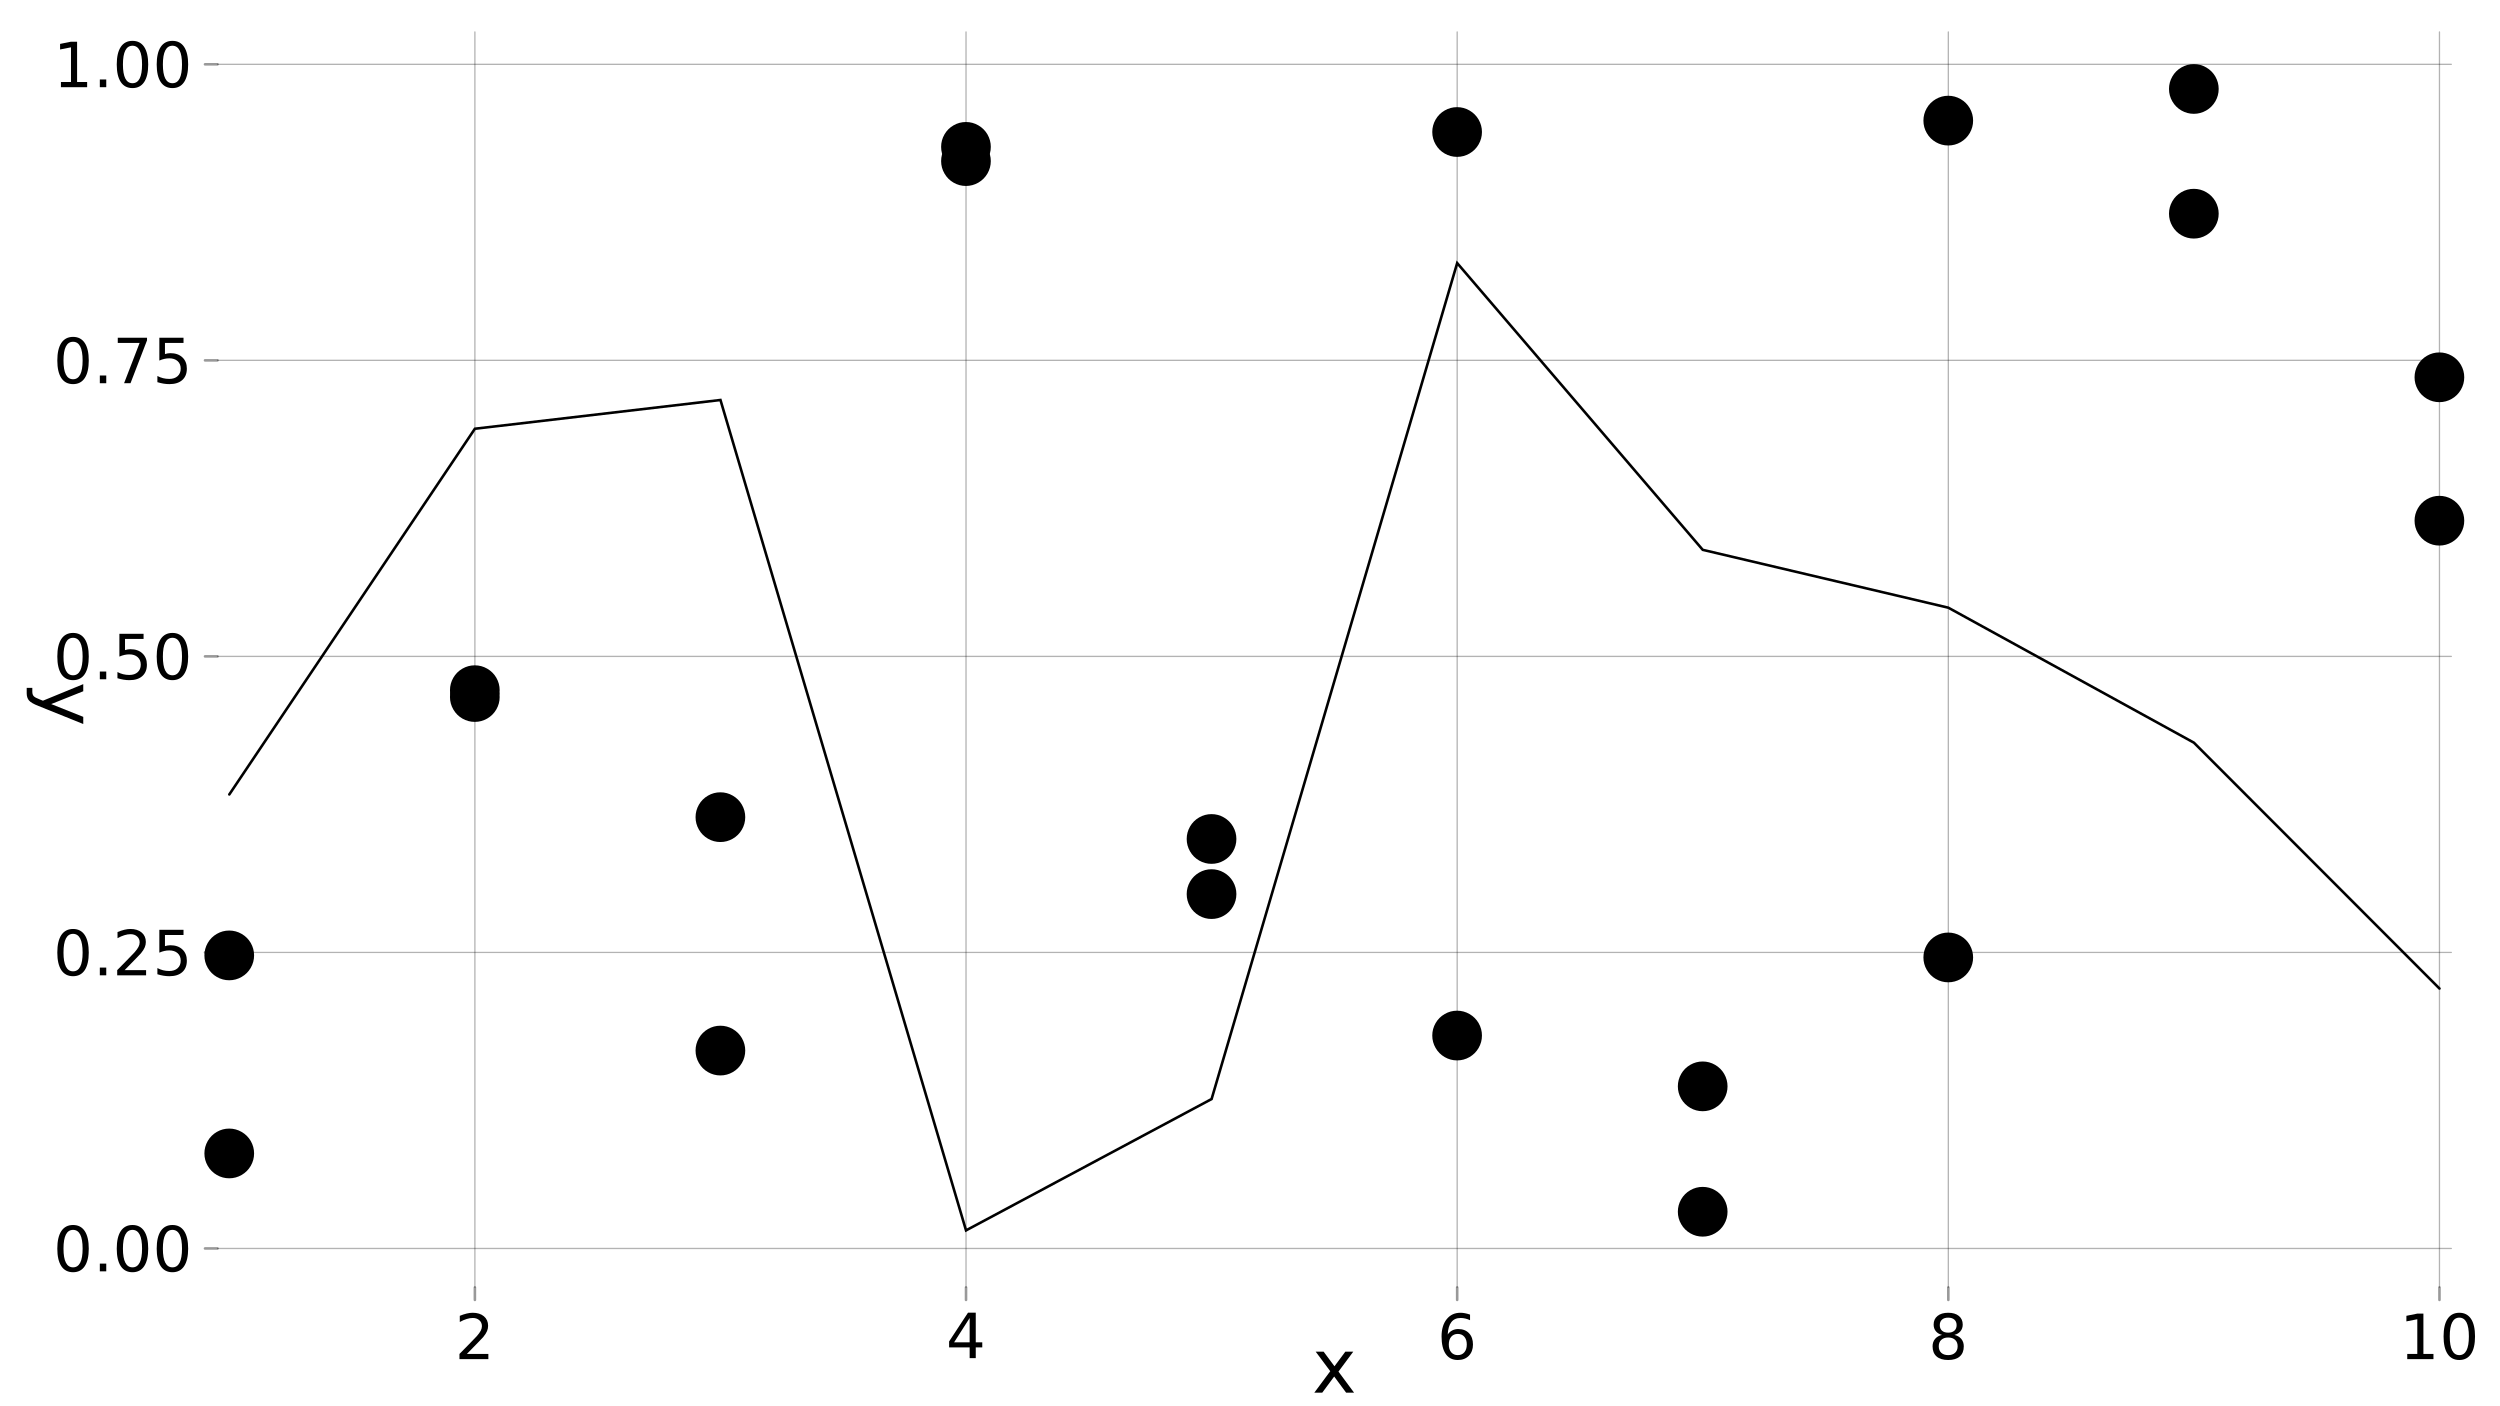 <?xml version="1.0" encoding="UTF-8"?>
<svg xmlns="http://www.w3.org/2000/svg" xmlns:xlink="http://www.w3.org/1999/xlink" width="960pt" height="540pt" viewBox="0 0 960 540" version="1.1">
<defs>
<g>
<symbol overflow="visible" id="glyph0-0">
<path style="stroke:none;" d="M 1.188 4.234 L 1.188 -16.906 L 13.172 -16.906 L 13.172 4.234 Z M 2.547 2.906 L 11.844 2.906 L 11.844 -15.547 L 2.547 -15.547 Z M 2.547 2.906 "/>
</symbol>
<symbol overflow="visible" id="glyph0-1">
<path style="stroke:none;" d="M 4.594 -1.984 L 12.844 -1.984 L 12.844 0 L 1.75 0 L 1.75 -1.984 C 2.645 -2.91 3.867 -4.156 5.422 -5.719 C 6.973 -7.289 7.945 -8.301 8.344 -8.75 C 9.102 -9.602 9.629 -10.32 9.922 -10.906 C 10.223 -11.5 10.375 -12.082 10.375 -12.656 C 10.375 -13.582 10.047 -14.336 9.391 -14.922 C 8.742 -15.504 7.898 -15.797 6.859 -15.797 C 6.117 -15.797 5.336 -15.664 4.516 -15.406 C 3.691 -15.156 2.812 -14.77 1.875 -14.25 L 1.875 -16.625 C 2.82 -17.008 3.707 -17.301 4.531 -17.5 C 5.363 -17.695 6.125 -17.797 6.812 -17.797 C 8.625 -17.797 10.066 -17.344 11.141 -16.438 C 12.211 -15.531 12.75 -14.316 12.75 -12.797 C 12.75 -12.086 12.613 -11.41 12.344 -10.766 C 12.082 -10.117 11.598 -9.359 10.891 -8.484 C 10.691 -8.254 10.066 -7.598 9.016 -6.516 C 7.973 -5.441 6.5 -3.93 4.594 -1.984 Z M 4.594 -1.984 "/>
</symbol>
<symbol overflow="visible" id="glyph0-2">
<path style="stroke:none;" d="M 9.062 -15.406 L 3.094 -6.078 L 9.062 -6.078 Z M 8.438 -17.469 L 11.406 -17.469 L 11.406 -6.078 L 13.906 -6.078 L 13.906 -4.125 L 11.406 -4.125 L 11.406 0 L 9.062 0 L 9.062 -4.125 L 1.172 -4.125 L 1.172 -6.406 Z M 8.438 -17.469 "/>
</symbol>
<symbol overflow="visible" id="glyph0-3">
<path style="stroke:none;" d="M 7.906 -9.672 C 6.844 -9.672 6 -9.305 5.375 -8.578 C 4.758 -7.859 4.453 -6.867 4.453 -5.609 C 4.453 -4.348 4.758 -3.352 5.375 -2.625 C 6 -1.895 6.844 -1.531 7.906 -1.531 C 8.969 -1.531 9.805 -1.895 10.422 -2.625 C 11.047 -3.352 11.359 -4.348 11.359 -5.609 C 11.359 -6.867 11.047 -7.859 10.422 -8.578 C 9.805 -9.305 8.969 -9.672 7.906 -9.672 Z M 12.609 -17.094 L 12.609 -14.938 C 12.016 -15.219 11.414 -15.43 10.812 -15.578 C 10.207 -15.723 9.609 -15.797 9.016 -15.797 C 7.453 -15.797 6.258 -15.27 5.438 -14.219 C 4.613 -13.164 4.145 -11.57 4.031 -9.438 C 4.488 -10.125 5.062 -10.645 5.75 -11 C 6.445 -11.363 7.211 -11.547 8.047 -11.547 C 9.805 -11.547 11.191 -11.016 12.203 -9.953 C 13.223 -8.891 13.734 -7.441 13.734 -5.609 C 13.734 -3.816 13.203 -2.375 12.141 -1.281 C 11.086 -0.195 9.676 0.344 7.906 0.344 C 5.883 0.344 4.336 -0.43 3.266 -1.984 C 2.203 -3.535 1.672 -5.781 1.672 -8.719 C 1.672 -11.477 2.328 -13.68 3.641 -15.328 C 4.953 -16.973 6.711 -17.797 8.922 -17.797 C 9.516 -17.797 10.113 -17.734 10.719 -17.609 C 11.32 -17.492 11.953 -17.32 12.609 -17.094 Z M 12.609 -17.094 "/>
</symbol>
<symbol overflow="visible" id="glyph0-4">
<path style="stroke:none;" d="M 7.625 -8.297 C 6.5 -8.297 5.613 -7.992 4.969 -7.391 C 4.32 -6.797 4 -5.973 4 -4.922 C 4 -3.859 4.32 -3.023 4.969 -2.422 C 5.613 -1.828 6.5 -1.531 7.625 -1.531 C 8.738 -1.531 9.617 -1.832 10.266 -2.438 C 10.922 -3.039 11.25 -3.867 11.25 -4.922 C 11.25 -5.973 10.926 -6.797 10.281 -7.391 C 9.633 -7.992 8.75 -8.297 7.625 -8.297 Z M 5.25 -9.297 C 4.238 -9.547 3.445 -10.02 2.875 -10.719 C 2.312 -11.414 2.031 -12.266 2.031 -13.266 C 2.031 -14.66 2.523 -15.766 3.516 -16.578 C 4.516 -17.391 5.883 -17.797 7.625 -17.797 C 9.363 -17.797 10.727 -17.391 11.719 -16.578 C 12.707 -15.766 13.203 -14.66 13.203 -13.266 C 13.203 -12.266 12.914 -11.414 12.344 -10.719 C 11.781 -10.02 11 -9.547 10 -9.297 C 11.133 -9.035 12.02 -8.52 12.656 -7.75 C 13.289 -6.977 13.609 -6.035 13.609 -4.922 C 13.609 -3.223 13.094 -1.922 12.062 -1.016 C 11.031 -0.109 9.551 0.344 7.625 0.344 C 5.695 0.344 4.211 -0.109 3.172 -1.016 C 2.141 -1.922 1.625 -3.223 1.625 -4.922 C 1.625 -6.035 1.941 -6.977 2.578 -7.75 C 3.223 -8.52 4.113 -9.035 5.25 -9.297 Z M 4.391 -13.031 C 4.391 -12.133 4.672 -11.43 5.234 -10.922 C 5.797 -10.41 6.594 -10.156 7.625 -10.156 C 8.633 -10.156 9.426 -10.41 10 -10.922 C 10.57 -11.43 10.859 -12.133 10.859 -13.031 C 10.859 -13.938 10.57 -14.645 10 -15.156 C 9.426 -15.664 8.633 -15.922 7.625 -15.922 C 6.594 -15.922 5.797 -15.664 5.234 -15.156 C 4.672 -14.645 4.391 -13.938 4.391 -13.031 Z M 4.391 -13.031 "/>
</symbol>
<symbol overflow="visible" id="glyph0-5">
<path style="stroke:none;" d="M 2.969 -1.984 L 6.828 -1.984 L 6.828 -15.312 L 2.641 -14.484 L 2.641 -16.625 L 6.812 -17.469 L 9.172 -17.469 L 9.172 -1.984 L 13.031 -1.984 L 13.031 0 L 2.969 0 Z M 2.969 -1.984 "/>
</symbol>
<symbol overflow="visible" id="glyph0-6">
<path style="stroke:none;" d="M 7.625 -15.922 C 6.406 -15.922 5.488 -15.32 4.875 -14.125 C 4.258 -12.926 3.953 -11.125 3.953 -8.719 C 3.953 -6.32 4.258 -4.523 4.875 -3.328 C 5.488 -2.129 6.406 -1.531 7.625 -1.531 C 8.844 -1.531 9.758 -2.129 10.375 -3.328 C 10.988 -4.523 11.297 -6.32 11.297 -8.719 C 11.297 -11.125 10.988 -12.926 10.375 -14.125 C 9.758 -15.32 8.844 -15.922 7.625 -15.922 Z M 7.625 -17.797 C 9.582 -17.797 11.078 -17.02 12.109 -15.469 C 13.141 -13.914 13.656 -11.664 13.656 -8.719 C 13.656 -5.781 13.141 -3.535 12.109 -1.984 C 11.078 -0.43 9.582 0.344 7.625 0.344 C 5.664 0.344 4.164 -0.43 3.125 -1.984 C 2.094 -3.535 1.578 -5.781 1.578 -8.719 C 1.578 -11.664 2.094 -13.914 3.125 -15.469 C 4.164 -17.02 5.664 -17.797 7.625 -17.797 Z M 7.625 -17.797 "/>
</symbol>
<symbol overflow="visible" id="glyph0-7">
<path style="stroke:none;" d="M 2.562 -2.969 L 5.031 -2.969 L 5.031 0 L 2.562 0 Z M 2.562 -2.969 "/>
</symbol>
<symbol overflow="visible" id="glyph0-8">
<path style="stroke:none;" d="M 2.594 -17.469 L 11.875 -17.469 L 11.875 -15.484 L 4.75 -15.484 L 4.75 -11.203 C 5.094 -11.316 5.438 -11.398 5.781 -11.453 C 6.125 -11.516 6.469 -11.547 6.812 -11.547 C 8.758 -11.547 10.301 -11.008 11.438 -9.938 C 12.582 -8.875 13.156 -7.43 13.156 -5.609 C 13.156 -3.723 12.566 -2.258 11.391 -1.219 C 10.223 -0.176 8.578 0.344 6.453 0.344 C 5.711 0.344 4.961 0.281 4.203 0.156 C 3.441 0.031 2.656 -0.156 1.844 -0.406 L 1.844 -2.781 C 2.551 -2.406 3.281 -2.125 4.031 -1.938 C 4.781 -1.75 5.57 -1.656 6.406 -1.656 C 7.75 -1.656 8.816 -2.008 9.609 -2.719 C 10.398 -3.426 10.797 -4.391 10.797 -5.609 C 10.797 -6.828 10.398 -7.789 9.609 -8.5 C 8.816 -9.207 7.75 -9.562 6.406 -9.562 C 5.77 -9.562 5.133 -9.488 4.5 -9.344 C 3.875 -9.207 3.238 -8.992 2.594 -8.703 Z M 2.594 -17.469 "/>
</symbol>
<symbol overflow="visible" id="glyph0-9">
<path style="stroke:none;" d="M 1.969 -17.469 L 13.203 -17.469 L 13.203 -16.469 L 6.859 0 L 4.391 0 L 10.359 -15.484 L 1.969 -15.484 Z M 1.969 -17.469 "/>
</symbol>
<symbol overflow="visible" id="glyph1-0">
<path style="stroke:none;" d="M 1.438 5.078 L 1.438 -20.281 L 15.812 -20.281 L 15.812 5.078 Z M 3.047 3.484 L 14.219 3.484 L 14.219 -18.672 L 3.047 -18.672 Z M 3.047 3.484 "/>
</symbol>
<symbol overflow="visible" id="glyph1-1">
<path style="stroke:none;" d="M 15.781 -15.734 L 10.094 -8.078 L 16.078 0 L 13.031 0 L 8.453 -6.188 L 3.875 0 L 0.828 0 L 6.938 -8.234 L 1.344 -15.734 L 4.391 -15.734 L 8.562 -10.125 L 12.734 -15.734 Z M 15.781 -15.734 "/>
</symbol>
<symbol overflow="visible" id="glyph2-0">
<path style="stroke:none;" d="M -5.078 1.438 L 20.281 1.438 L 20.281 15.812 L -5.078 15.812 Z M -3.484 3.047 L -3.484 14.219 L 18.672 14.219 L 18.672 3.047 Z M -3.484 3.047 "/>
</symbol>
<symbol overflow="visible" id="glyph2-1">
<path style="stroke:none;" d="M -1.453 9.25 C -3.328 8.52 -4.551 7.805 -5.125 7.109 C -5.695 6.422 -5.984 5.5 -5.984 4.344 L -5.984 2.281 L -3.828 2.281 L -3.828 3.797 C -3.828 4.504 -3.656 5.055 -3.312 5.453 C -2.977 5.848 -2.18 6.281 -0.922 6.75 L 0.25 7.219 L 15.734 0.859 L 15.734 3.594 L 3.422 8.516 L 15.734 13.422 L 15.734 16.172 Z M -1.453 9.25 "/>
</symbol>
</g>
</defs>
<g id="surface6">
<rect x="0" y="0" width="960" height="540" style="fill:rgb(100%,100%,100%);fill-opacity:1;stroke:none;"/>
<g style="fill:rgb(0%,0%,0%);fill-opacity:1;">
  <use xlink:href="#glyph0-1" x="174.684" y="521.898"/>
</g>
<g style="fill:rgb(0%,0%,0%);fill-opacity:1;">
  <use xlink:href="#glyph0-2" x="363.285" y="521.523"/>
</g>
<g style="fill:rgb(0%,0%,0%);fill-opacity:1;">
  <use xlink:href="#glyph0-3" x="551.887" y="521.898"/>
</g>
<g style="fill:rgb(0%,0%,0%);fill-opacity:1;">
  <use xlink:href="#glyph0-4" x="740.484" y="521.898"/>
</g>
<g style="fill:rgb(0%,0%,0%);fill-opacity:1;">
  <use xlink:href="#glyph0-5" x="921.414" y="521.898"/>
</g>
<g style="fill:rgb(0%,0%,0%);fill-opacity:1;">
  <use xlink:href="#glyph0-6" x="936.754" y="521.898"/>
</g>
<g style="fill:rgb(0%,0%,0%);fill-opacity:1;">
  <use xlink:href="#glyph0-6" x="20.43" y="488.195"/>
</g>
<g style="fill:rgb(0%,0%,0%);fill-opacity:1;">
  <use xlink:href="#glyph0-7" x="35.77" y="488.195"/>
</g>
<g style="fill:rgb(0%,0%,0%);fill-opacity:1;">
  <use xlink:href="#glyph0-6" x="43.254" y="488.195"/>
</g>
<g style="fill:rgb(0%,0%,0%);fill-opacity:1;">
  <use xlink:href="#glyph0-6" x="58.594" y="488.195"/>
</g>
<g style="fill:rgb(0%,0%,0%);fill-opacity:1;">
  <use xlink:href="#glyph0-6" x="20.43" y="374.52"/>
</g>
<g style="fill:rgb(0%,0%,0%);fill-opacity:1;">
  <use xlink:href="#glyph0-7" x="35.77" y="374.52"/>
</g>
<g style="fill:rgb(0%,0%,0%);fill-opacity:1;">
  <use xlink:href="#glyph0-1" x="43.254" y="374.52"/>
</g>
<g style="fill:rgb(0%,0%,0%);fill-opacity:1;">
  <use xlink:href="#glyph0-8" x="58.594" y="374.52"/>
</g>
<g style="fill:rgb(0%,0%,0%);fill-opacity:1;">
  <use xlink:href="#glyph0-6" x="20.43" y="260.84"/>
</g>
<g style="fill:rgb(0%,0%,0%);fill-opacity:1;">
  <use xlink:href="#glyph0-7" x="35.77" y="260.84"/>
</g>
<g style="fill:rgb(0%,0%,0%);fill-opacity:1;">
  <use xlink:href="#glyph0-8" x="43.254" y="260.84"/>
</g>
<g style="fill:rgb(0%,0%,0%);fill-opacity:1;">
  <use xlink:href="#glyph0-6" x="58.594" y="260.84"/>
</g>
<g style="fill:rgb(0%,0%,0%);fill-opacity:1;">
  <use xlink:href="#glyph0-6" x="20.43" y="147.16"/>
</g>
<g style="fill:rgb(0%,0%,0%);fill-opacity:1;">
  <use xlink:href="#glyph0-7" x="35.77" y="147.16"/>
</g>
<g style="fill:rgb(0%,0%,0%);fill-opacity:1;">
  <use xlink:href="#glyph0-9" x="43.254" y="147.16"/>
</g>
<g style="fill:rgb(0%,0%,0%);fill-opacity:1;">
  <use xlink:href="#glyph0-8" x="58.594" y="147.16"/>
</g>
<g style="fill:rgb(0%,0%,0%);fill-opacity:1;">
  <use xlink:href="#glyph0-5" x="20.43" y="33.484"/>
</g>
<g style="fill:rgb(0%,0%,0%);fill-opacity:1;">
  <use xlink:href="#glyph0-7" x="35.77" y="33.484"/>
</g>
<g style="fill:rgb(0%,0%,0%);fill-opacity:1;">
  <use xlink:href="#glyph0-6" x="43.254" y="33.484"/>
</g>
<g style="fill:rgb(0%,0%,0%);fill-opacity:1;">
  <use xlink:href="#glyph0-6" x="58.594" y="33.484"/>
</g>
<g style="fill:rgb(0%,0%,0%);fill-opacity:1;">
  <use xlink:href="#glyph1-1" x="503.875" y="534.773"/>
</g>
<g style="fill:rgb(0%,0%,0%);fill-opacity:1;">
  <use xlink:href="#glyph2-1" x="16.238" y="261.848"/>
</g>
<path style="fill:none;stroke-width:0.5;stroke-linecap:round;stroke-linejoin:miter;stroke:rgb(0%,0%,0%);stroke-opacity:0.3;stroke-miterlimit:10;" d="M 182.355 494.383 L 182.355 12.27 "/>
<path style="fill:none;stroke-width:0.5;stroke-linecap:round;stroke-linejoin:miter;stroke:rgb(0%,0%,0%);stroke-opacity:0.3;stroke-miterlimit:10;" d="M 370.953 494.383 L 370.953 12.27 "/>
<path style="fill:none;stroke-width:0.5;stroke-linecap:round;stroke-linejoin:miter;stroke:rgb(0%,0%,0%);stroke-opacity:0.3;stroke-miterlimit:10;" d="M 559.555 494.383 L 559.555 12.27 "/>
<path style="fill:none;stroke-width:0.5;stroke-linecap:round;stroke-linejoin:miter;stroke:rgb(0%,0%,0%);stroke-opacity:0.3;stroke-miterlimit:10;" d="M 748.156 494.383 L 748.156 12.27 "/>
<path style="fill:none;stroke-width:0.5;stroke-linecap:round;stroke-linejoin:miter;stroke:rgb(0%,0%,0%);stroke-opacity:0.3;stroke-miterlimit:10;" d="M 936.754 494.383 L 936.754 12.27 "/>
<path style="fill:none;stroke-width:0.5;stroke-linecap:round;stroke-linejoin:miter;stroke:rgb(0%,0%,0%);stroke-opacity:0.3;stroke-miterlimit:10;" d="M 83.512 479.41 L 941.301 479.41 "/>
<path style="fill:none;stroke-width:0.5;stroke-linecap:round;stroke-linejoin:miter;stroke:rgb(0%,0%,0%);stroke-opacity:0.3;stroke-miterlimit:10;" d="M 83.512 365.734 L 941.301 365.734 "/>
<path style="fill:none;stroke-width:0.5;stroke-linecap:round;stroke-linejoin:miter;stroke:rgb(0%,0%,0%);stroke-opacity:0.3;stroke-miterlimit:10;" d="M 83.512 252.055 L 941.301 252.055 "/>
<path style="fill:none;stroke-width:0.5;stroke-linecap:round;stroke-linejoin:miter;stroke:rgb(0%,0%,0%);stroke-opacity:0.3;stroke-miterlimit:10;" d="M 83.512 138.375 L 941.301 138.375 "/>
<path style="fill:none;stroke-width:0.5;stroke-linecap:round;stroke-linejoin:miter;stroke:rgb(0%,0%,0%);stroke-opacity:0.3;stroke-miterlimit:10;" d="M 83.512 24.699 L 941.301 24.699 "/>
<path style="fill:none;stroke-width:1;stroke-linecap:round;stroke-linejoin:miter;stroke:rgb(0%,0%,0%);stroke-opacity:0.4;stroke-miterlimit:10;" d="M 182.355 499.168 L 182.355 494.383 "/>
<path style="fill:none;stroke-width:1;stroke-linecap:round;stroke-linejoin:miter;stroke:rgb(0%,0%,0%);stroke-opacity:0.4;stroke-miterlimit:10;" d="M 370.953 499.168 L 370.953 494.383 "/>
<path style="fill:none;stroke-width:1;stroke-linecap:round;stroke-linejoin:miter;stroke:rgb(0%,0%,0%);stroke-opacity:0.4;stroke-miterlimit:10;" d="M 559.555 499.168 L 559.555 494.383 "/>
<path style="fill:none;stroke-width:1;stroke-linecap:round;stroke-linejoin:miter;stroke:rgb(0%,0%,0%);stroke-opacity:0.4;stroke-miterlimit:10;" d="M 748.156 499.168 L 748.156 494.383 "/>
<path style="fill:none;stroke-width:1;stroke-linecap:round;stroke-linejoin:miter;stroke:rgb(0%,0%,0%);stroke-opacity:0.4;stroke-miterlimit:10;" d="M 936.754 499.168 L 936.754 494.383 "/>
<path style="fill:none;stroke-width:1;stroke-linecap:round;stroke-linejoin:miter;stroke:rgb(0%,0%,0%);stroke-opacity:0.4;stroke-miterlimit:10;" d="M 78.723 479.41 L 83.512 479.41 "/>
<path style="fill:none;stroke-width:1;stroke-linecap:round;stroke-linejoin:miter;stroke:rgb(0%,0%,0%);stroke-opacity:0.4;stroke-miterlimit:10;" d="M 78.723 365.734 L 83.512 365.734 "/>
<path style="fill:none;stroke-width:1;stroke-linecap:round;stroke-linejoin:miter;stroke:rgb(0%,0%,0%);stroke-opacity:0.4;stroke-miterlimit:10;" d="M 78.723 252.055 L 83.512 252.055 "/>
<path style="fill:none;stroke-width:1;stroke-linecap:round;stroke-linejoin:miter;stroke:rgb(0%,0%,0%);stroke-opacity:0.4;stroke-miterlimit:10;" d="M 78.723 138.375 L 83.512 138.375 "/>
<path style="fill:none;stroke-width:1;stroke-linecap:round;stroke-linejoin:miter;stroke:rgb(0%,0%,0%);stroke-opacity:0.4;stroke-miterlimit:10;" d="M 78.723 24.699 L 83.512 24.699 "/>
<path style=" stroke:none;fill-rule:nonzero;fill:rgb(0%,0%,0%);fill-opacity:1;" d="M 78.492 442.922 C 78.492 441.227 78.918 439.633 79.773 438.141 C 80.617 436.672 81.777 435.512 83.258 434.656 C 84.727 433.805 86.312 433.375 88.023 433.375 C 89.73 433.375 91.32 433.805 92.789 434.656 C 94.266 435.512 95.434 436.672 96.289 438.141 C 97.141 439.633 97.57 441.227 97.57 442.922 C 97.57 444.621 97.141 446.211 96.289 447.688 C 95.434 449.168 94.266 450.332 92.789 451.188 C 91.32 452.039 89.73 452.469 88.023 452.469 C 86.312 452.469 84.727 452.039 83.258 451.188 C 81.777 450.332 80.617 449.168 79.773 447.688 C 78.918 446.211 78.492 444.621 78.492 442.922 Z M 98.93 449.391 "/>
<path style=" stroke:none;fill-rule:nonzero;fill:rgb(0%,0%,0%);fill-opacity:1;" d="M 172.793 265.031 C 172.793 263.336 173.219 261.742 174.074 260.25 C 174.918 258.781 176.078 257.621 177.559 256.766 C 179.027 255.914 180.613 255.484 182.324 255.484 C 184.031 255.484 185.621 255.914 187.09 256.766 C 188.566 257.621 189.734 258.781 190.59 260.25 C 191.441 261.742 191.871 263.336 191.871 265.031 C 191.871 266.73 191.441 268.32 190.59 269.797 C 189.734 271.277 188.566 272.441 187.09 273.297 C 185.621 274.148 184.031 274.578 182.324 274.578 C 180.613 274.578 179.027 274.148 177.559 273.297 C 176.078 272.441 174.918 271.277 174.074 269.797 C 173.219 268.32 172.793 266.73 172.793 265.031 Z M 193.23 271.5 "/>
<path style=" stroke:none;fill-rule:nonzero;fill:rgb(0%,0%,0%);fill-opacity:1;" d="M 267.094 403.422 C 267.094 401.727 267.52 400.133 268.375 398.641 C 269.219 397.172 270.379 396.012 271.859 395.156 C 273.328 394.305 274.914 393.875 276.625 393.875 C 278.332 393.875 279.922 394.305 281.391 395.156 C 282.867 396.012 284.035 397.172 284.891 398.641 C 285.742 400.133 286.172 401.727 286.172 403.422 C 286.172 405.121 285.742 406.711 284.891 408.188 C 284.035 409.668 282.867 410.832 281.391 411.688 C 279.922 412.539 278.332 412.969 276.625 412.969 C 274.914 412.969 273.328 412.539 271.859 411.688 C 270.379 410.832 269.219 409.668 268.375 408.188 C 267.52 406.711 267.094 405.121 267.094 403.422 Z M 287.531 409.891 "/>
<path style=" stroke:none;fill-rule:nonzero;fill:rgb(0%,0%,0%);fill-opacity:1;" d="M 361.391 56.398 C 361.391 54.703 361.816 53.109 362.672 51.617 C 363.516 50.148 364.676 48.988 366.156 48.133 C 367.625 47.281 369.211 46.852 370.922 46.852 C 372.629 46.852 374.219 47.281 375.688 48.133 C 377.164 48.988 378.332 50.148 379.188 51.617 C 380.039 53.109 380.469 54.703 380.469 56.398 C 380.469 58.098 380.039 59.688 379.188 61.164 C 378.332 62.645 377.164 63.809 375.688 64.664 C 374.219 65.516 372.629 65.945 370.922 65.945 C 369.211 65.945 367.625 65.516 366.156 64.664 C 364.676 63.809 363.516 62.645 362.672 61.164 C 361.816 59.688 361.391 58.098 361.391 56.398 Z M 381.828 62.867 "/>
<path style=" stroke:none;fill-rule:nonzero;fill:rgb(0%,0%,0%);fill-opacity:1;" d="M 455.691 322.168 C 455.691 320.473 456.117 318.879 456.973 317.387 C 457.816 315.918 458.977 314.758 460.457 313.902 C 461.926 313.051 463.512 312.621 465.223 312.621 C 466.93 312.621 468.52 313.051 469.988 313.902 C 471.465 314.758 472.633 315.918 473.488 317.387 C 474.34 318.879 474.77 320.473 474.77 322.168 C 474.77 323.867 474.34 325.457 473.488 326.934 C 472.633 328.414 471.465 329.578 469.988 330.434 C 468.52 331.285 466.93 331.715 465.223 331.715 C 463.512 331.715 461.926 331.285 460.457 330.434 C 458.977 329.578 457.816 328.414 456.973 326.934 C 456.117 325.457 455.691 323.867 455.691 322.168 Z M 476.129 328.637 "/>
<path style=" stroke:none;fill-rule:nonzero;fill:rgb(0%,0%,0%);fill-opacity:1;" d="M 549.992 50.691 C 549.992 48.996 550.418 47.402 551.273 45.91 C 552.117 44.441 553.277 43.281 554.758 42.426 C 556.227 41.574 557.812 41.145 559.523 41.145 C 561.23 41.145 562.82 41.574 564.289 42.426 C 565.766 43.281 566.934 44.441 567.789 45.91 C 568.641 47.402 569.07 48.996 569.07 50.691 C 569.07 52.391 568.641 53.98 567.789 55.457 C 566.934 56.938 565.766 58.102 564.289 58.957 C 562.82 59.809 561.23 60.238 559.523 60.238 C 557.812 60.238 556.227 59.809 554.758 58.957 C 553.277 58.102 552.117 56.938 551.273 55.457 C 550.418 53.98 549.992 52.391 549.992 50.691 Z M 570.43 57.16 "/>
<path style=" stroke:none;fill-rule:nonzero;fill:rgb(0%,0%,0%);fill-opacity:1;" d="M 644.293 465.312 C 644.293 463.617 644.719 462.023 645.574 460.531 C 646.418 459.062 647.578 457.902 649.059 457.047 C 650.527 456.195 652.113 455.766 653.824 455.766 C 655.531 455.766 657.121 456.195 658.59 457.047 C 660.066 457.902 661.234 459.062 662.09 460.531 C 662.941 462.023 663.371 463.617 663.371 465.312 C 663.371 467.012 662.941 468.602 662.09 470.078 C 661.234 471.559 660.066 472.723 658.59 473.578 C 657.121 474.43 655.531 474.859 653.824 474.859 C 652.113 474.859 650.527 474.43 649.059 473.578 C 647.578 472.723 646.418 471.559 645.574 470.078 C 644.719 468.602 644.293 467.012 644.293 465.312 Z M 664.73 471.781 "/>
<path style=" stroke:none;fill-rule:nonzero;fill:rgb(0%,0%,0%);fill-opacity:1;" d="M 738.594 46.32 C 738.594 44.625 739.02 43.031 739.875 41.539 C 740.719 40.07 741.879 38.91 743.359 38.055 C 744.828 37.203 746.414 36.773 748.125 36.773 C 749.832 36.773 751.422 37.203 752.891 38.055 C 754.367 38.91 755.535 40.07 756.391 41.539 C 757.242 43.031 757.672 44.625 757.672 46.32 C 757.672 48.02 757.242 49.609 756.391 51.086 C 755.535 52.566 754.367 53.73 752.891 54.586 C 751.422 55.438 749.832 55.867 748.125 55.867 C 746.414 55.867 744.828 55.438 743.359 54.586 C 741.879 53.73 740.719 52.566 739.875 51.086 C 739.02 49.609 738.594 48.02 738.594 46.32 Z M 759.031 52.789 "/>
<path style=" stroke:none;fill-rule:nonzero;fill:rgb(0%,0%,0%);fill-opacity:1;" d="M 832.895 34.16 C 832.895 32.465 833.32 30.871 834.176 29.379 C 835.02 27.91 836.18 26.75 837.66 25.895 C 839.129 25.043 840.715 24.613 842.426 24.613 C 844.133 24.613 845.723 25.043 847.191 25.895 C 848.668 26.75 849.836 27.91 850.691 29.379 C 851.543 30.871 851.973 32.465 851.973 34.16 C 851.973 35.859 851.543 37.449 850.691 38.926 C 849.836 40.406 848.668 41.57 847.191 42.426 C 845.723 43.277 844.133 43.707 842.426 43.707 C 840.715 43.707 839.129 43.277 837.66 42.426 C 836.18 41.57 835.02 40.406 834.176 38.926 C 833.32 37.449 832.895 35.859 832.895 34.16 Z M 853.332 40.629 "/>
<path style=" stroke:none;fill-rule:nonzero;fill:rgb(0%,0%,0%);fill-opacity:1;" d="M 927.191 199.949 C 927.191 198.254 927.617 196.66 928.473 195.168 C 929.316 193.699 930.477 192.539 931.957 191.684 C 933.426 190.832 935.012 190.402 936.723 190.402 C 938.43 190.402 940.02 190.832 941.488 191.684 C 942.965 192.539 944.133 193.699 944.988 195.168 C 945.84 196.66 946.27 198.254 946.27 199.949 C 946.27 201.648 945.84 203.238 944.988 204.715 C 944.133 206.195 942.965 207.359 941.488 208.215 C 940.02 209.066 938.43 209.496 936.723 209.496 C 935.012 209.496 933.426 209.066 931.957 208.215 C 930.477 207.359 929.316 206.195 928.473 204.715 C 927.617 203.238 927.191 201.648 927.191 199.949 Z M 947.629 206.418 "/>
<path style=" stroke:none;fill-rule:nonzero;fill:rgb(0%,0%,0%);fill-opacity:1;" d="M 78.492 366.875 C 78.492 365.18 78.918 363.586 79.773 362.094 C 80.617 360.625 81.777 359.465 83.258 358.609 C 84.727 357.758 86.312 357.328 88.023 357.328 C 89.73 357.328 91.32 357.758 92.789 358.609 C 94.266 359.465 95.434 360.625 96.289 362.094 C 97.141 363.586 97.57 365.18 97.57 366.875 C 97.57 368.574 97.141 370.164 96.289 371.641 C 95.434 373.121 94.266 374.285 92.789 375.141 C 91.32 375.992 89.73 376.422 88.023 376.422 C 86.312 376.422 84.727 375.992 83.258 375.141 C 81.777 374.285 80.617 373.121 79.773 371.641 C 78.918 370.164 78.492 368.574 78.492 366.875 Z M 98.93 373.344 "/>
<path style=" stroke:none;fill-rule:nonzero;fill:rgb(0%,0%,0%);fill-opacity:1;" d="M 172.793 267.66 C 172.793 265.965 173.219 264.371 174.074 262.879 C 174.918 261.41 176.078 260.25 177.559 259.395 C 179.027 258.543 180.613 258.113 182.324 258.113 C 184.031 258.113 185.621 258.543 187.09 259.395 C 188.566 260.25 189.734 261.41 190.59 262.879 C 191.441 264.371 191.871 265.965 191.871 267.66 C 191.871 269.359 191.441 270.949 190.59 272.426 C 189.734 273.906 188.566 275.07 187.09 275.926 C 185.621 276.777 184.031 277.207 182.324 277.207 C 180.613 277.207 179.027 276.777 177.559 275.926 C 176.078 275.07 174.918 273.906 174.074 272.426 C 173.219 270.949 172.793 269.359 172.793 267.66 Z M 193.23 274.129 "/>
<path style=" stroke:none;fill-rule:nonzero;fill:rgb(0%,0%,0%);fill-opacity:1;" d="M 267.094 313.793 C 267.094 312.098 267.52 310.504 268.375 309.012 C 269.219 307.543 270.379 306.383 271.859 305.527 C 273.328 304.676 274.914 304.246 276.625 304.246 C 278.332 304.246 279.922 304.676 281.391 305.527 C 282.867 306.383 284.035 307.543 284.891 309.012 C 285.742 310.504 286.172 312.098 286.172 313.793 C 286.172 315.492 285.742 317.082 284.891 318.559 C 284.035 320.039 282.867 321.203 281.391 322.059 C 279.922 322.91 278.332 323.34 276.625 323.34 C 274.914 323.34 273.328 322.91 271.859 322.059 C 270.379 321.203 269.219 320.039 268.375 318.559 C 267.52 317.082 267.094 315.492 267.094 313.793 Z M 287.531 320.262 "/>
<path style=" stroke:none;fill-rule:nonzero;fill:rgb(0%,0%,0%);fill-opacity:1;" d="M 361.391 61.863 C 361.391 60.168 361.816 58.574 362.672 57.082 C 363.516 55.613 364.676 54.453 366.156 53.598 C 367.625 52.746 369.211 52.316 370.922 52.316 C 372.629 52.316 374.219 52.746 375.688 53.598 C 377.164 54.453 378.332 55.613 379.188 57.082 C 380.039 58.574 380.469 60.168 380.469 61.863 C 380.469 63.562 380.039 65.152 379.188 66.629 C 378.332 68.109 377.164 69.273 375.688 70.129 C 374.219 70.98 372.629 71.41 370.922 71.41 C 369.211 71.41 367.625 70.98 366.156 70.129 C 364.676 69.273 363.516 68.109 362.672 66.629 C 361.816 65.152 361.391 63.562 361.391 61.863 Z M 381.828 68.332 "/>
<path style=" stroke:none;fill-rule:nonzero;fill:rgb(0%,0%,0%);fill-opacity:1;" d="M 455.691 343.336 C 455.691 341.641 456.117 340.047 456.973 338.555 C 457.816 337.086 458.977 335.926 460.457 335.07 C 461.926 334.219 463.512 333.789 465.223 333.789 C 466.93 333.789 468.52 334.219 469.988 335.07 C 471.465 335.926 472.633 337.086 473.488 338.555 C 474.34 340.047 474.77 341.641 474.77 343.336 C 474.77 345.035 474.34 346.625 473.488 348.102 C 472.633 349.582 471.465 350.746 469.988 351.602 C 468.52 352.453 466.93 352.883 465.223 352.883 C 463.512 352.883 461.926 352.453 460.457 351.602 C 458.977 350.746 457.816 349.582 456.973 348.102 C 456.117 346.625 455.691 345.035 455.691 343.336 Z M 476.129 349.805 "/>
<path style=" stroke:none;fill-rule:nonzero;fill:rgb(0%,0%,0%);fill-opacity:1;" d="M 549.992 397.652 C 549.992 395.957 550.418 394.363 551.273 392.871 C 552.117 391.402 553.277 390.242 554.758 389.387 C 556.227 388.535 557.812 388.105 559.523 388.105 C 561.23 388.105 562.82 388.535 564.289 389.387 C 565.766 390.242 566.934 391.402 567.789 392.871 C 568.641 394.363 569.07 395.957 569.07 397.652 C 569.07 399.352 568.641 400.941 567.789 402.418 C 566.934 403.898 565.766 405.062 564.289 405.918 C 562.82 406.77 561.23 407.199 559.523 407.199 C 557.812 407.199 556.227 406.77 554.758 405.918 C 553.277 405.062 552.117 403.898 551.273 402.418 C 550.418 400.941 549.992 399.352 549.992 397.652 Z M 570.43 404.121 "/>
<path style=" stroke:none;fill-rule:nonzero;fill:rgb(0%,0%,0%);fill-opacity:1;" d="M 644.293 417.16 C 644.293 415.465 644.719 413.871 645.574 412.379 C 646.418 410.91 647.578 409.75 649.059 408.895 C 650.527 408.043 652.113 407.613 653.824 407.613 C 655.531 407.613 657.121 408.043 658.59 408.895 C 660.066 409.75 661.234 410.91 662.09 412.379 C 662.941 413.871 663.371 415.465 663.371 417.16 C 663.371 418.859 662.941 420.449 662.09 421.926 C 661.234 423.406 660.066 424.57 658.59 425.426 C 657.121 426.277 655.531 426.707 653.824 426.707 C 652.113 426.707 650.527 426.277 649.059 425.426 C 647.578 424.57 646.418 423.406 645.574 421.926 C 644.719 420.449 644.293 418.859 644.293 417.16 Z M 664.73 423.629 "/>
<path style=" stroke:none;fill-rule:nonzero;fill:rgb(0%,0%,0%);fill-opacity:1;" d="M 738.594 367.656 C 738.594 365.961 739.02 364.367 739.875 362.875 C 740.719 361.406 741.879 360.246 743.359 359.391 C 744.828 358.539 746.414 358.109 748.125 358.109 C 749.832 358.109 751.422 358.539 752.891 359.391 C 754.367 360.246 755.535 361.406 756.391 362.875 C 757.242 364.367 757.672 365.961 757.672 367.656 C 757.672 369.355 757.242 370.945 756.391 372.422 C 755.535 373.902 754.367 375.066 752.891 375.922 C 751.422 376.773 749.832 377.203 748.125 377.203 C 746.414 377.203 744.828 376.773 743.359 375.922 C 741.879 375.066 740.719 373.902 739.875 372.422 C 739.02 370.945 738.594 369.355 738.594 367.656 Z M 759.031 374.125 "/>
<path style=" stroke:none;fill-rule:nonzero;fill:rgb(0%,0%,0%);fill-opacity:1;" d="M 832.895 82.059 C 832.895 80.363 833.32 78.77 834.176 77.277 C 835.02 75.809 836.18 74.648 837.66 73.793 C 839.129 72.941 840.715 72.512 842.426 72.512 C 844.133 72.512 845.723 72.941 847.191 73.793 C 848.668 74.648 849.836 75.809 850.691 77.277 C 851.543 78.77 851.973 80.363 851.973 82.059 C 851.973 83.758 851.543 85.348 850.691 86.824 C 849.836 88.305 848.668 89.469 847.191 90.324 C 845.723 91.176 844.133 91.605 842.426 91.605 C 840.715 91.605 839.129 91.176 837.66 90.324 C 836.18 89.469 835.02 88.305 834.176 86.824 C 833.32 85.348 832.895 83.758 832.895 82.059 Z M 853.332 88.527 "/>
<path style=" stroke:none;fill-rule:nonzero;fill:rgb(0%,0%,0%);fill-opacity:1;" d="M 927.191 144.883 C 927.191 143.188 927.617 141.594 928.473 140.102 C 929.316 138.633 930.477 137.473 931.957 136.617 C 933.426 135.766 935.012 135.336 936.723 135.336 C 938.43 135.336 940.02 135.766 941.488 136.617 C 942.965 137.473 944.133 138.633 944.988 140.102 C 945.84 141.594 946.27 143.188 946.27 144.883 C 946.27 146.582 945.84 148.172 944.988 149.648 C 944.133 151.129 942.965 152.293 941.488 153.148 C 940.02 154 938.43 154.43 936.723 154.43 C 935.012 154.43 933.426 154 931.957 153.148 C 930.477 152.293 929.316 151.129 928.473 149.648 C 927.617 148.172 927.191 146.582 927.191 144.883 Z M 947.629 151.352 "/>
<path style="fill:none;stroke-width:1;stroke-linecap:round;stroke-linejoin:miter;stroke:rgb(0%,0%,0%);stroke-opacity:1;stroke-miterlimit:10;" d="M 88.055 305.066 L 182.355 164.637 L 276.656 153.598 L 370.953 472.469 L 465.254 422.027 L 559.555 101.027 L 653.855 211.141 L 748.156 233.355 L 842.457 285.188 L 936.754 379.598 "/>
</g>
</svg>
